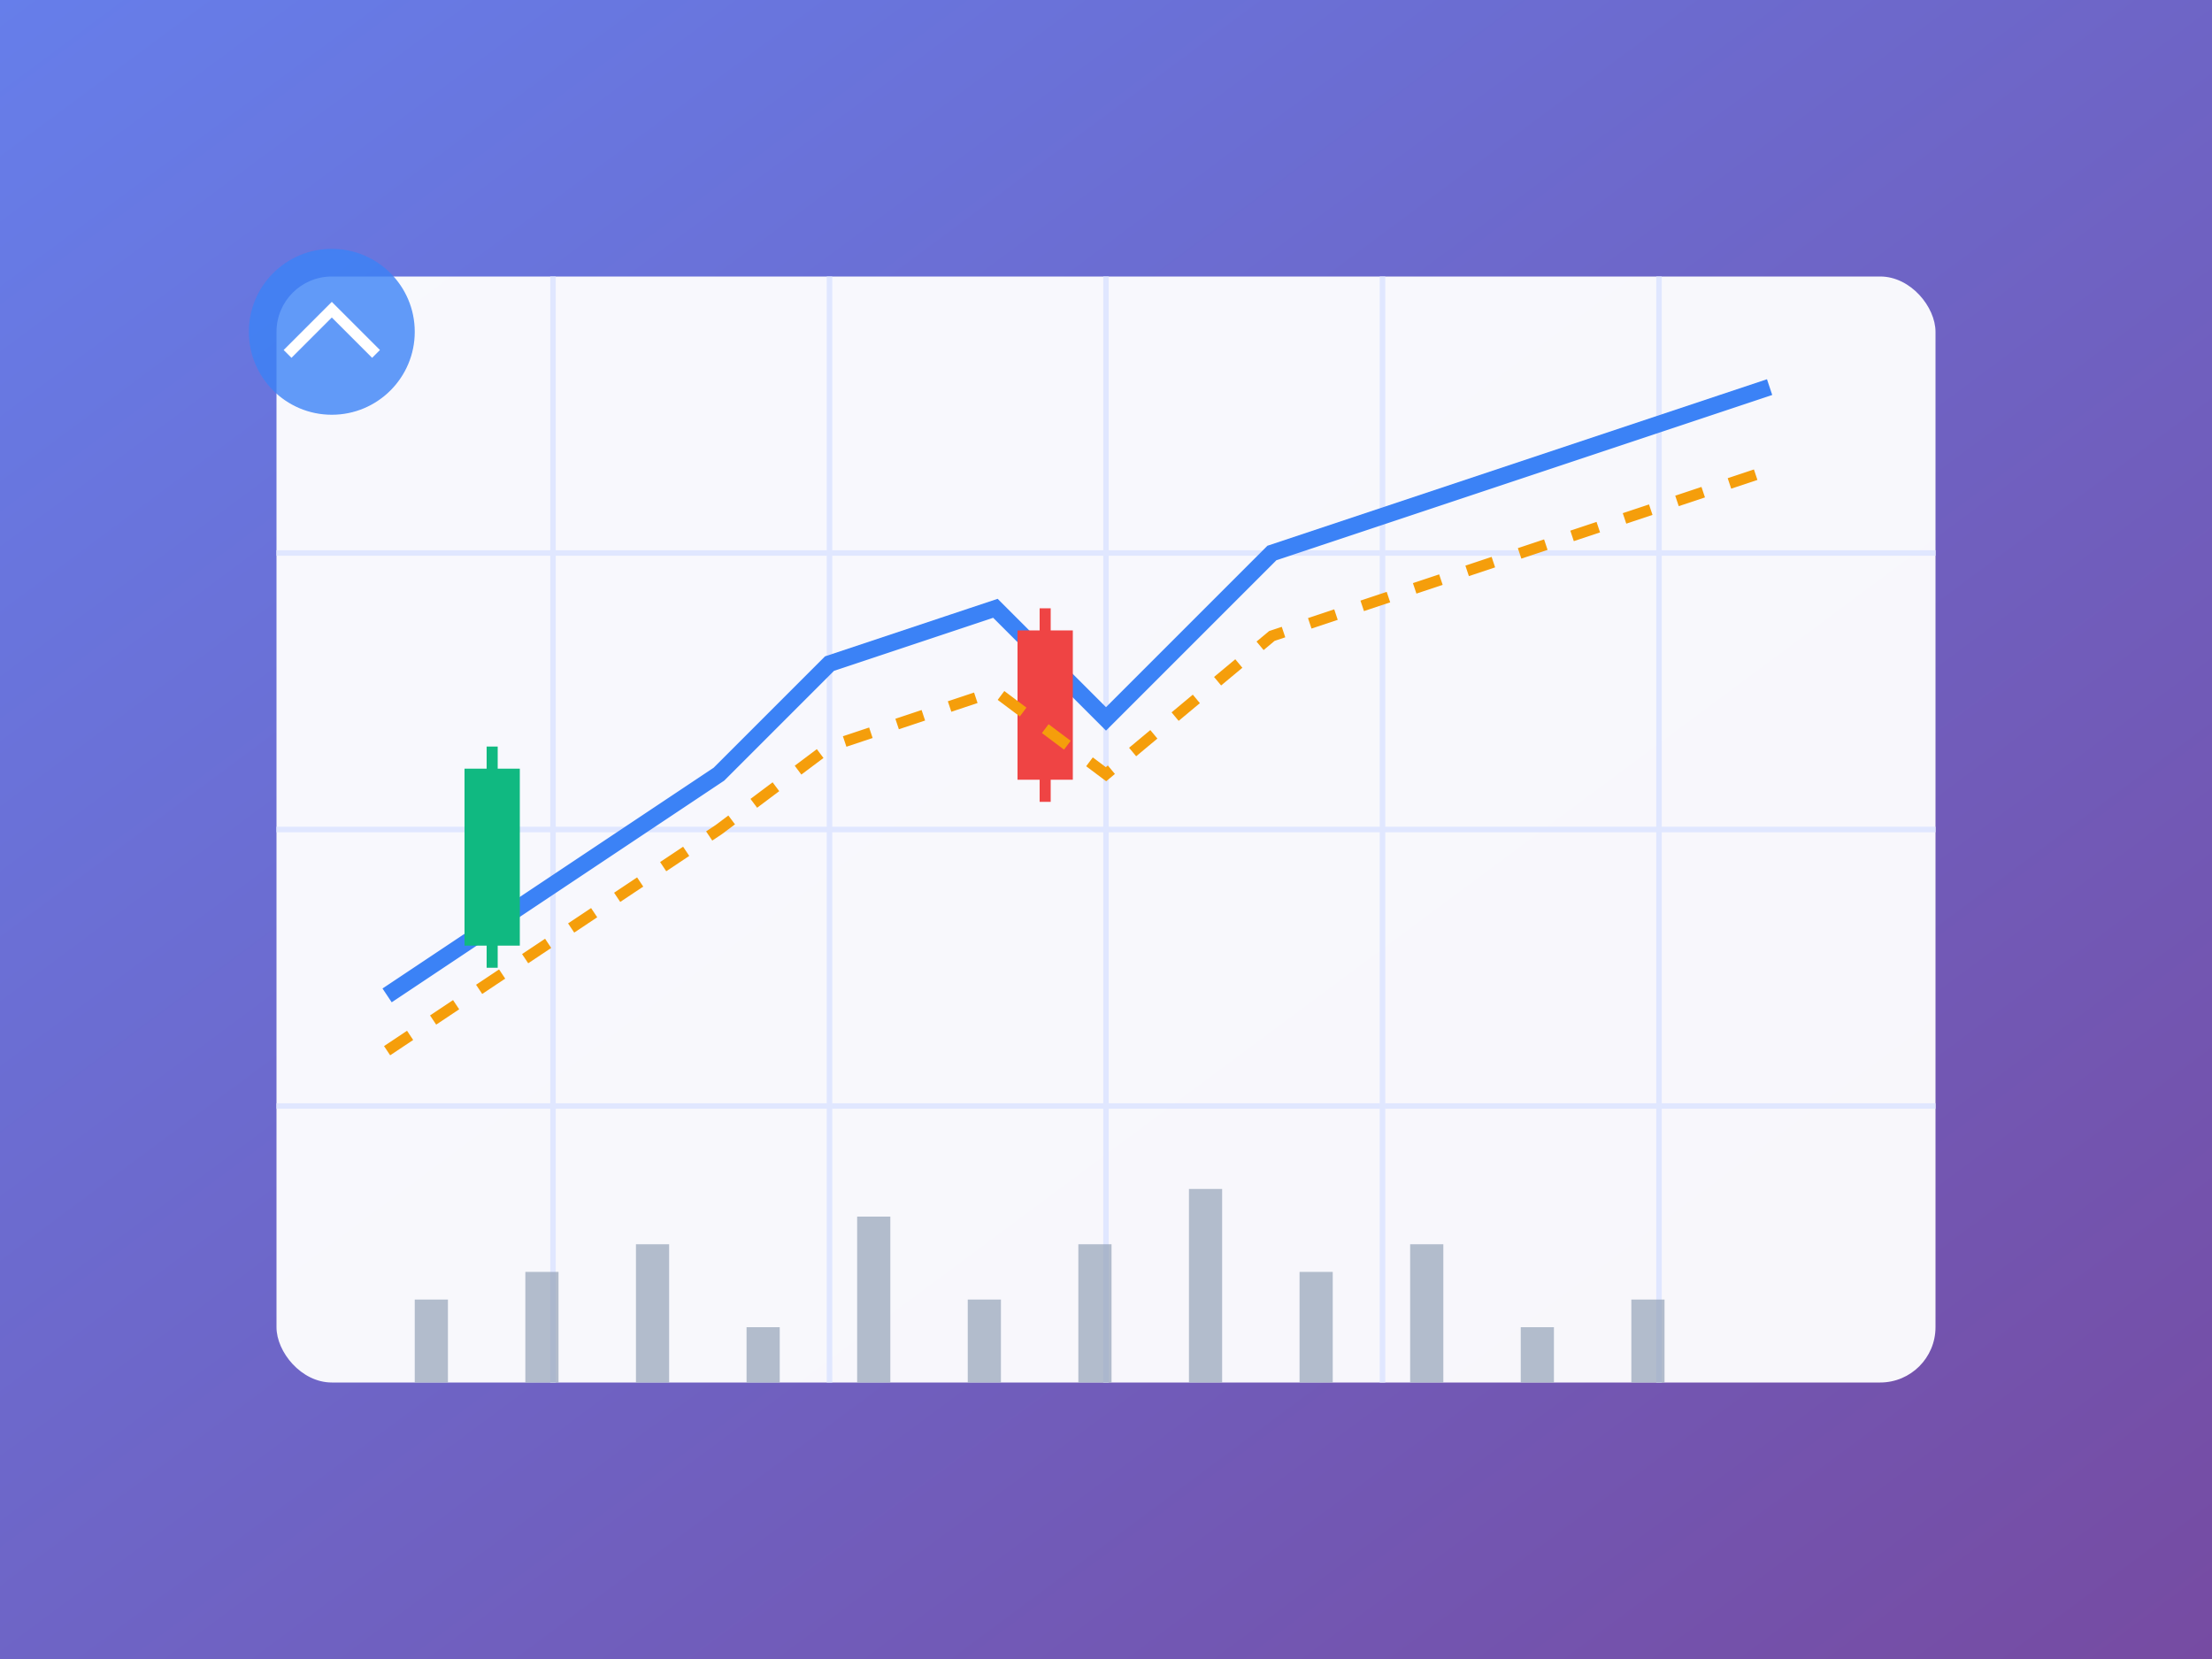 <svg viewBox="0 0 400 300" xmlns="http://www.w3.org/2000/svg">
  <rect x="0" y="0" width="400" height="300" fill="#333333" stroke="none"/>
  <defs>
    <linearGradient id="bgGradient" x1="0%" y1="0%" x2="100%" y2="100%">
      <stop offset="0%" style="stop-color:#667eea;stop-opacity:1" />
      <stop offset="100%" style="stop-color:#764ba2;stop-opacity:1" />
    </linearGradient>
  </defs>
  
  <!-- Background -->
  <rect width="400" height="300" fill="url(#bgGradient)"/>
  
  <!-- Chart Background -->
  <rect x="50" y="50" width="300" height="200" fill="white" rx="10" opacity="0.95"/>
  
  <!-- Grid Lines -->
  <g stroke="#e0e7ff" stroke-width="1">
    <line x1="50" y1="100" x2="350" y2="100"/>
    <line x1="50" y1="150" x2="350" y2="150"/>
    <line x1="50" y1="200" x2="350" y2="200"/>
    <line x1="100" y1="50" x2="100" y2="250"/>
    <line x1="150" y1="50" x2="150" y2="250"/>
    <line x1="200" y1="50" x2="200" y2="250"/>
    <line x1="250" y1="50" x2="250" y2="250"/>
    <line x1="300" y1="50" x2="300" y2="250"/>
  </g>
  
  <!-- Price Chart Line -->
  <polyline points="70,180 100,160 130,140 150,120 180,110 200,130 230,100 260,90 290,80 320,70" 
            fill="none" stroke="#3b82f6" stroke-width="3"/>
  
  <!-- Candlesticks -->
  <g stroke="#10b981" stroke-width="2" fill="#10b981">
    <rect x="85" y="140" width="8" height="30" fill="#10b981"/>
    <line x1="89" y1="135" x2="89" y2="175"/>
  </g>
  <g stroke="#ef4444" stroke-width="2" fill="#ef4444">
    <rect x="185" y="115" width="8" height="25" fill="#ef4444"/>
    <line x1="189" y1="110" x2="189" y2="145"/>
  </g>
  
  <!-- Moving Average -->
  <polyline points="70,190 100,170 130,150 150,135 180,125 200,140 230,115 260,105 290,95 320,85" 
            fill="none" stroke="#f59e0b" stroke-width="2" stroke-dasharray="5,5"/>
  
  <!-- Volume Bars -->
  <g fill="#94a3b8" opacity="0.7">
    <rect x="75" y="235" width="6" height="15"/>
    <rect x="95" y="230" width="6" height="20"/>
    <rect x="115" y="225" width="6" height="25"/>
    <rect x="135" y="240" width="6" height="10"/>
    <rect x="155" y="220" width="6" height="30"/>
    <rect x="175" y="235" width="6" height="15"/>
    <rect x="195" y="225" width="6" height="25"/>
    <rect x="215" y="215" width="6" height="35"/>
    <rect x="235" y="230" width="6" height="20"/>
    <rect x="255" y="225" width="6" height="25"/>
    <rect x="275" y="240" width="6" height="10"/>
    <rect x="295" y="235" width="6" height="15"/>
  </g>
  
  <!-- Chart Icon -->
  <circle cx="60" cy="60" r="15" fill="#3b82f6" opacity="0.8"/>
  <path d="M52 64 L60 56 L68 64" stroke="white" stroke-width="2" fill="none"/>
</svg>